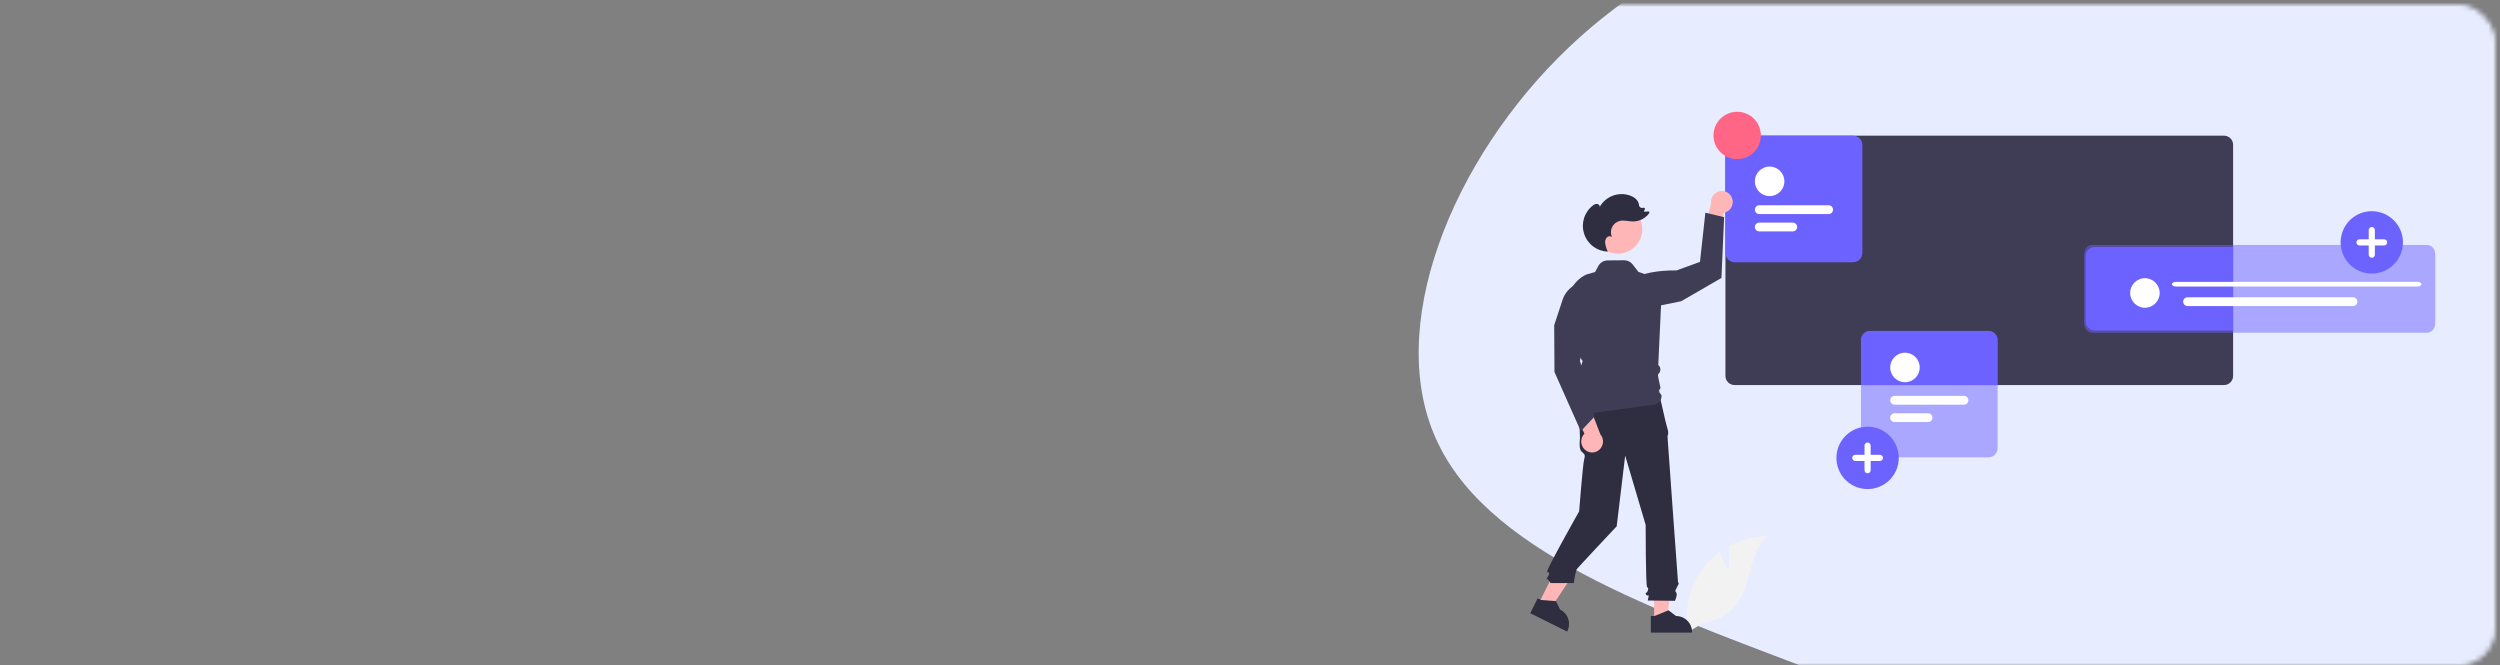 <svg width="541" height="144" viewBox="0 0 541 144" fill="none" xmlns="http://www.w3.org/2000/svg">
<rect x="0" y="0" width="541" height="144" fill="#808080" stroke="none"/>
<mask id="mask0_408_884" style="mask-type:alpha" maskUnits="userSpaceOnUse" x="0" y="1" width="540" height="143">
<rect x="0.5" y="1.5" width="539" height="142" rx="7.5" fill="#D0DCFF" stroke="#EDEDED"/>
</mask>
<g mask="url(#mask0_408_884)">
<path d="M558.727 -2.854C587.869 22.125 599.845 67.378 586.671 102.856C573.897 138.334 535.973 164.038 500.843 169.83C465.713 175.261 433.378 160.78 397.45 147.023C361.921 133.266 323.198 120.957 311.222 95.978C299.246 71.36 314.016 34.434 339.565 10.178C365.114 -14.077 401.442 -25.662 442.559 -28.92C483.677 -32.54 529.585 -27.834 558.727 -2.854Z" fill="#E7EDFF"/>
</g>
<mask id="mask1_408_884" style="mask-type:alpha" maskUnits="userSpaceOnUse" x="0" y="0" width="541" height="143">
<rect x="0.5" y="0.5" width="540" height="142" rx="7.5" fill="#F4F3FE" stroke="#265EF5"/>
</mask>
<g mask="url(#mask1_408_884)">
</g>
<path d="M374.044 123.588L374.287 118.11C376.826 116.752 379.657 116.035 382.536 116.021C378.574 119.261 379.069 125.508 376.383 129.865C375.535 131.218 374.394 132.362 373.044 133.213C371.693 134.065 370.169 134.601 368.583 134.783L365.268 136.813C364.813 134.276 364.914 131.671 365.562 129.176C366.211 126.681 367.392 124.357 369.025 122.363C369.952 121.254 371.015 120.266 372.189 119.422C372.983 121.516 374.044 123.588 374.044 123.588Z" fill="#F2F2F2"/>
<path d="M481.278 29.359H375.353C374.831 29.359 374.331 29.566 373.961 29.935C373.592 30.304 373.384 30.805 373.384 31.327V81.351C373.384 81.874 373.592 82.375 373.961 82.744C374.33 83.113 374.831 83.321 375.353 83.322H481.278C481.8 83.321 482.3 83.113 482.668 82.743C483.037 82.374 483.245 81.873 483.245 81.351V31.327C483.244 30.805 483.037 30.305 482.668 29.936C482.299 29.567 481.799 29.359 481.278 29.359Z" fill="#3F3D56"/>
<path d="M453.299 53.459C452.777 53.46 452.277 53.667 451.908 54.036C451.54 54.405 451.332 54.906 451.332 55.427V69.558C451.332 70.08 451.539 70.58 451.908 70.95C452.277 71.319 452.777 71.527 453.299 71.528H483.245V53.459H453.299Z" fill="#6C63FF"/>
<path opacity="0.5" d="M525.224 72H452.776C452.305 71.999 451.854 71.781 451.521 71.393C451.188 71.004 451.001 70.478 451 69.929V55.071C451.001 54.522 451.188 53.995 451.521 53.607C451.854 53.219 452.305 53.001 452.776 53H525.224C525.695 53.001 526.146 53.219 526.479 53.607C526.812 53.995 526.999 54.522 527 55.071V69.929C526.999 70.478 526.812 71.004 526.479 71.393C526.146 71.781 525.695 71.999 525.224 72Z" fill="#6C63FF"/>
<path d="M464.159 66.592C465.923 66.592 467.353 65.161 467.353 63.396C467.353 61.631 465.923 60.2 464.159 60.2C462.395 60.2 460.964 61.631 460.964 63.396C460.964 65.161 462.395 66.592 464.159 66.592Z" fill="white"/>
<path d="M523.138 62H470.862C470.633 62 470.414 61.947 470.252 61.854C470.091 61.76 470 61.633 470 61.5C470 61.367 470.091 61.24 470.252 61.146C470.414 61.053 470.633 61 470.862 61H523.138C523.367 61 523.586 61.053 523.748 61.146C523.909 61.24 524 61.367 524 61.5C524 61.633 523.909 61.76 523.748 61.854C523.586 61.947 523.367 62 523.138 62Z" fill="white"/>
<path d="M509.186 66.228H473.386C473.134 66.228 472.892 66.128 472.714 65.949C472.535 65.771 472.435 65.529 472.435 65.276C472.435 65.024 472.535 64.782 472.714 64.603C472.892 64.425 473.134 64.325 473.386 64.325H509.186C509.438 64.325 509.68 64.425 509.859 64.603C510.037 64.782 510.137 65.024 510.137 65.276C510.137 65.529 510.037 65.771 509.859 65.949C509.68 66.128 509.438 66.228 509.186 66.228Z" fill="white"/>
<path d="M357.952 134.207L360.717 134.207L362.032 123.538H357.952L357.952 134.207Z" fill="#FFB6B6"/>
<path d="M357.247 133.304L358.025 133.304L361.063 132.068L362.692 133.304C363.612 133.304 364.495 133.669 365.145 134.32C365.796 134.971 366.162 135.854 366.162 136.775V136.888L357.247 136.888L357.247 133.304Z" fill="#2F2E41"/>
<path d="M332.971 130.611L335.446 131.845L341.38 122.883L337.728 121.062L332.971 130.611Z" fill="#FFB6B6"/>
<path d="M332.743 129.488L333.439 129.835L336.71 130.085L337.616 131.918C338.439 132.328 339.066 133.05 339.359 133.923C339.651 134.796 339.584 135.749 339.174 136.573L339.123 136.674L331.145 132.696L332.743 129.488Z" fill="#2F2E41"/>
<path d="M359.177 85.753L341.598 86.212L341.904 94.776C341.904 94.776 341.598 97.07 342.21 97.681C342.821 98.293 343.127 98.293 342.821 99.364C342.516 100.434 341.725 110.662 341.725 110.662C341.725 110.662 334.51 123.425 334.816 123.731C335.122 124.037 335.428 123.731 335.122 124.496C334.816 125.261 334.51 124.955 334.816 125.261C335.087 125.553 335.342 125.859 335.58 126.178H340.563C340.563 126.178 340.842 124.649 340.842 124.496C340.842 124.343 341.147 123.425 341.147 123.273C341.147 123.12 349.853 113.892 349.853 113.892L351.687 98.599L356.12 113.586C356.12 113.586 356.12 126.738 356.426 127.044C356.731 127.35 356.731 127.197 356.579 127.809C356.426 128.42 355.814 128.267 356.273 128.726C356.731 129.185 356.884 128.42 356.731 129.185L356.579 129.95L362.451 130.015C362.451 130.015 363.063 128.726 362.757 128.267C362.451 127.809 362.47 127.934 362.843 127.183C363.216 126.432 363.368 126.279 363.216 126.126C363.063 125.973 363.063 125.16 363.063 125.16C363.063 125.16 360.859 95.082 360.859 94.623C360.847 94.387 360.891 94.151 360.986 93.935V93.312L360.4 91.105L359.177 85.753Z" fill="#2F2E41"/>
<path d="M513.255 59.199C511.921 59.199 510.616 58.803 509.507 58.061C508.398 57.32 507.533 56.266 507.023 55.033C506.512 53.8 506.379 52.443 506.639 51.134C506.899 49.825 507.542 48.622 508.485 47.678C509.428 46.734 510.63 46.092 511.939 45.831C513.247 45.571 514.603 45.705 515.836 46.215C517.068 46.726 518.122 47.591 518.863 48.701C519.604 49.811 520 51.115 520 52.45C520 54.24 519.289 55.956 518.024 57.222C516.759 58.488 515.044 59.199 513.255 59.199Z" fill="#6C63FF"/>
<path d="M515.916 51.785H513.92V49.788C513.92 49.611 513.85 49.442 513.725 49.317C513.6 49.192 513.431 49.122 513.255 49.122C513.078 49.122 512.909 49.192 512.784 49.317C512.659 49.442 512.589 49.611 512.589 49.788V51.785H510.593C510.506 51.785 510.419 51.802 510.338 51.835C510.257 51.868 510.184 51.917 510.122 51.979C510.06 52.041 510.011 52.114 509.977 52.195C509.944 52.276 509.926 52.363 509.926 52.45C509.926 52.538 509.944 52.624 509.977 52.705C510.011 52.786 510.06 52.86 510.122 52.922C510.184 52.983 510.257 53.032 510.338 53.066C510.419 53.099 510.506 53.116 510.593 53.116H512.589V55.113C512.589 55.29 512.659 55.459 512.784 55.584C512.909 55.709 513.078 55.779 513.255 55.779C513.431 55.779 513.6 55.709 513.725 55.584C513.85 55.459 513.92 55.29 513.92 55.113V53.116H515.916C516.093 53.116 516.262 53.046 516.387 52.921C516.511 52.796 516.582 52.627 516.582 52.45C516.582 52.274 516.511 52.105 516.387 51.98C516.262 51.855 516.093 51.785 515.916 51.785Z" fill="white"/>
<path d="M430.311 71.618H404.682C404.16 71.619 403.659 71.827 403.29 72.196C402.921 72.566 402.713 73.067 402.712 73.589V83.322H432.278V73.589C432.277 73.067 432.07 72.566 431.701 72.197C431.333 71.828 430.832 71.62 430.311 71.618Z" fill="#6C63FF"/>
<path opacity="0.5" d="M430.31 98.966H404.681C404.159 98.966 403.659 98.758 403.29 98.389C402.92 98.019 402.713 97.519 402.712 96.996V73.588C402.713 73.066 402.92 72.565 403.29 72.196C403.659 71.827 404.159 71.619 404.681 71.618H430.31C430.832 71.619 431.332 71.827 431.701 72.196C432.07 72.565 432.278 73.066 432.278 73.588V96.996C432.278 97.519 432.07 98.019 431.701 98.389C431.332 98.758 430.832 98.966 430.31 98.966Z" fill="#6C63FF"/>
<path d="M412.232 82.714C413.996 82.714 415.426 81.283 415.426 79.518C415.426 77.753 413.996 76.322 412.232 76.322C410.468 76.322 409.037 77.753 409.037 79.518C409.037 81.283 410.468 82.714 412.232 82.714Z" fill="white"/>
<path d="M425.002 87.572H409.989C409.736 87.572 409.494 87.472 409.316 87.293C409.138 87.115 409.037 86.873 409.037 86.62C409.037 86.368 409.138 86.126 409.316 85.947C409.494 85.769 409.736 85.668 409.989 85.668H425.002C425.254 85.668 425.496 85.769 425.674 85.947C425.853 86.126 425.953 86.368 425.953 86.62C425.953 86.873 425.853 87.115 425.674 87.293C425.496 87.472 425.254 87.572 425.002 87.572Z" fill="white"/>
<path d="M417.233 91.333H409.989C409.736 91.333 409.494 91.233 409.316 91.054C409.137 90.876 409.037 90.633 409.037 90.381C409.037 90.129 409.137 89.886 409.316 89.708C409.494 89.529 409.736 89.429 409.989 89.429H417.233C417.485 89.429 417.727 89.529 417.906 89.708C418.084 89.886 418.185 90.129 418.185 90.381C418.185 90.633 418.084 90.876 417.906 91.054C417.727 91.233 417.485 91.333 417.233 91.333Z" fill="white"/>
<path d="M404.147 105.836C402.812 105.836 401.508 105.441 400.399 104.699C399.29 103.958 398.425 102.904 397.915 101.67C397.404 100.437 397.271 99.08 397.531 97.771C397.791 96.462 398.434 95.26 399.377 94.316C400.32 93.372 401.522 92.729 402.831 92.469C404.139 92.209 405.495 92.342 406.728 92.853C407.96 93.364 409.014 94.229 409.755 95.339C410.496 96.448 410.892 97.753 410.892 99.088C410.892 100.878 410.181 102.594 408.916 103.86C407.651 105.125 405.936 105.836 404.147 105.836Z" fill="#6C63FF"/>
<path d="M406.808 98.422H404.812V96.425C404.812 96.248 404.742 96.079 404.617 95.954C404.492 95.829 404.323 95.759 404.147 95.759C403.97 95.759 403.801 95.829 403.676 95.954C403.551 96.079 403.481 96.248 403.481 96.425V98.422H401.485C401.398 98.422 401.311 98.439 401.23 98.472C401.149 98.506 401.076 98.555 401.014 98.617C400.952 98.678 400.903 98.752 400.869 98.833C400.836 98.914 400.818 99 400.818 99.088C400.818 99.175 400.836 99.262 400.869 99.343C400.903 99.424 400.952 99.497 401.014 99.559C401.076 99.621 401.149 99.67 401.23 99.703C401.311 99.737 401.398 99.754 401.485 99.754H403.481V101.751C403.481 101.927 403.551 102.096 403.676 102.221C403.801 102.346 403.97 102.416 404.147 102.416C404.323 102.416 404.492 102.346 404.617 102.221C404.742 102.096 404.812 101.927 404.812 101.751V99.754H406.808C406.985 99.754 407.154 99.683 407.279 99.558C407.403 99.434 407.474 99.264 407.474 99.088C407.474 98.911 407.403 98.742 407.279 98.617C407.154 98.492 406.985 98.422 406.808 98.422Z" fill="white"/>
<path d="M401.024 56.737H375.395C374.873 56.736 374.373 56.529 374.004 56.16C373.635 55.79 373.427 55.29 373.427 54.767V31.359C373.427 30.837 373.635 30.336 374.004 29.967C374.373 29.598 374.874 29.39 375.395 29.389H401.024C401.546 29.39 402.047 29.598 402.416 29.967C402.785 30.336 402.992 30.837 402.993 31.359V54.767C402.992 55.29 402.785 55.79 402.416 56.16C402.047 56.529 401.546 56.736 401.024 56.737Z" fill="#6C63FF"/>
<path d="M382.947 42.438C384.711 42.438 386.141 41.007 386.141 39.242C386.141 37.477 384.711 36.046 382.947 36.046C381.182 36.046 379.752 37.477 379.752 39.242C379.752 41.007 381.182 42.438 382.947 42.438Z" fill="#6C63FF"/>
<path d="M395.716 46.32H380.703C380.451 46.32 380.209 46.219 380.031 46.041C379.852 45.862 379.752 45.62 379.752 45.368C379.752 45.116 379.852 44.873 380.031 44.695C380.209 44.517 380.451 44.416 380.703 44.416H395.716C395.969 44.416 396.211 44.517 396.389 44.695C396.567 44.873 396.668 45.116 396.668 45.368C396.668 45.62 396.567 45.862 396.389 46.041C396.211 46.219 395.969 46.32 395.716 46.32Z" fill="#6C63FF"/>
<path d="M387.948 50.08H380.703C380.451 50.08 380.209 49.98 380.031 49.802C379.852 49.623 379.752 49.381 379.752 49.129C379.752 48.876 379.852 48.634 380.031 48.456C380.209 48.277 380.451 48.177 380.703 48.177H387.948C388.2 48.177 388.442 48.277 388.621 48.456C388.799 48.634 388.899 48.876 388.899 49.129C388.899 49.381 388.799 49.623 388.621 49.802C388.442 49.98 388.2 50.08 387.948 50.08Z" fill="#6C63FF"/>
<path opacity="0.5" d="M401.024 56.737H375.395C374.873 56.736 374.373 56.529 374.004 56.16C373.635 55.79 373.427 55.29 373.427 54.767V31.359C373.427 30.837 373.635 30.336 374.004 29.967C374.373 29.598 374.874 29.39 375.395 29.389H401.024C401.546 29.39 402.047 29.598 402.416 29.967C402.785 30.336 402.992 30.837 402.993 31.359V54.767C402.992 55.29 402.785 55.79 402.416 56.16C402.047 56.529 401.546 56.736 401.024 56.737Z" fill="#6C63FF"/>
<path d="M382.947 42.438C384.711 42.438 386.141 41.007 386.141 39.242C386.141 37.477 384.711 36.046 382.947 36.046C381.182 36.046 379.752 37.477 379.752 39.242C379.752 41.007 381.182 42.438 382.947 42.438Z" fill="white"/>
<path d="M395.716 46.32H380.703C380.451 46.32 380.209 46.219 380.031 46.041C379.852 45.862 379.752 45.62 379.752 45.368C379.752 45.116 379.852 44.873 380.031 44.695C380.209 44.517 380.451 44.416 380.703 44.416H395.716C395.969 44.416 396.211 44.517 396.389 44.695C396.567 44.873 396.668 45.116 396.668 45.368C396.668 45.62 396.567 45.862 396.389 46.041C396.211 46.219 395.969 46.32 395.716 46.32Z" fill="white"/>
<path d="M387.948 50.08H380.703C380.451 50.08 380.209 49.98 380.031 49.802C379.852 49.623 379.752 49.381 379.752 49.129C379.752 48.876 379.852 48.634 380.031 48.456C380.209 48.277 380.451 48.177 380.703 48.177H387.948C388.2 48.177 388.442 48.277 388.621 48.456C388.799 48.634 388.899 48.876 388.899 49.129C388.899 49.381 388.799 49.623 388.621 49.802C388.442 49.98 388.2 50.08 387.948 50.08Z" fill="white"/>
<path d="M375.924 34.44C378.755 34.44 381.049 32.145 381.049 29.312C381.049 26.481 378.755 24.185 375.924 24.185C373.094 24.185 370.799 26.481 370.799 29.312C370.799 32.145 373.094 34.44 375.924 34.44Z" fill="#FF6584"/>
<path d="M374.829 42.895C375.039 43.484 375.01 44.133 374.747 44.701C374.484 45.269 374.009 45.711 373.423 45.931C373.294 45.979 373.16 46.016 373.024 46.041L371.67 54.333L368.495 51.4L370.267 43.975C370.202 43.35 370.385 42.723 370.777 42.232C371.17 41.74 371.74 41.423 372.364 41.348C372.889 41.288 373.419 41.408 373.867 41.689C374.315 41.97 374.654 42.395 374.829 42.895Z" fill="#FFB6B6"/>
<path d="M351.395 61.684C351.395 61.684 353.86 58.426 362.803 58.515L367.878 56.67L369.038 46.031L373.099 46.998L372.519 60.152L363.818 65.181L352.411 67.502L351.395 61.684Z" fill="#3F3D56"/>
<path d="M350.086 54.897C353.017 54.897 355.394 52.52 355.394 49.587C355.394 46.654 353.017 44.277 350.086 44.277C347.155 44.277 344.778 46.654 344.778 49.587C344.778 52.52 347.155 54.897 350.086 54.897Z" fill="#FFB6B6"/>
<path d="M341.103 89.85C341.093 89.85 341.084 89.849 341.075 89.846C340.977 89.819 340.899 89.797 341.253 86.738L341.635 84.32L341.262 82.185L340.635 81.558L341.643 80.55L342.488 78.148L341.025 75.979L339.347 67.112C339.059 65.582 339.283 63.999 339.985 62.609C340.687 61.22 341.828 60.101 343.23 59.426L345.173 58.858L345.879 57.561C346.078 57.197 346.37 56.893 346.725 56.68C347.081 56.467 347.487 56.353 347.902 56.35L351.458 56.323C351.817 56.32 352.172 56.401 352.494 56.558C352.817 56.716 353.098 56.946 353.317 57.23L354.558 58.844L359.703 60.593L358.85 78.984C358.986 79.098 359.096 79.238 359.175 79.397C359.253 79.555 359.298 79.728 359.306 79.905C359.315 80.081 359.286 80.258 359.223 80.423C359.159 80.588 359.062 80.738 358.938 80.863C358.885 80.917 358.842 80.961 358.816 80.99C358.729 81.114 358.892 82.034 359.093 82.816L359.351 84.012C359.268 84.072 359.198 84.147 359.146 84.235C359.094 84.322 359.061 84.419 359.048 84.52C359.036 84.621 359.044 84.724 359.073 84.821C359.102 84.918 359.151 85.009 359.217 85.087L359.545 85.475C359.61 85.962 359.48 86.455 359.182 86.845C358.884 87.236 358.444 87.493 357.957 87.559C353.255 88.199 341.127 89.85 341.103 89.85Z" fill="#3F3D56"/>
<path d="M348.728 54.637C348.706 54.587 348.683 54.537 348.66 54.487C348.669 54.487 348.678 54.488 348.686 54.488L348.728 54.637Z" fill="#2F2E41"/>
<path d="M344.631 44.518C344.883 44.28 345.21 44.139 345.556 44.118C345.899 44.129 346.247 44.439 346.176 44.775C346.807 43.658 347.81 42.799 349.01 42.349C350.211 41.899 351.531 41.886 352.74 42.313C353.593 42.614 354.43 43.216 354.626 44.1C354.645 44.332 354.714 44.557 354.828 44.759C354.928 44.868 355.056 44.944 355.199 44.981C355.341 45.017 355.491 45.01 355.629 44.962L355.638 44.96C355.685 44.944 355.737 44.942 355.785 44.955C355.833 44.968 355.877 44.996 355.909 45.034C355.942 45.072 355.963 45.119 355.968 45.169C355.974 45.219 355.964 45.27 355.941 45.314L355.7 45.764C356.004 45.832 356.32 45.825 356.621 45.745C356.671 45.732 356.724 45.734 356.772 45.752C356.821 45.77 356.862 45.803 356.892 45.846C356.921 45.889 356.936 45.939 356.935 45.991C356.934 46.043 356.918 46.093 356.887 46.135C356.486 46.684 355.962 47.132 355.358 47.443C354.753 47.754 354.084 47.919 353.405 47.926C352.44 47.92 351.466 47.587 350.527 47.809C350.164 47.895 349.825 48.061 349.534 48.295C349.244 48.529 349.009 48.826 348.848 49.162C348.687 49.499 348.603 49.867 348.603 50.241C348.603 50.614 348.686 50.982 348.846 51.319C348.558 51.004 348.001 51.078 347.706 51.388C347.57 51.553 347.47 51.745 347.411 51.951C347.352 52.157 347.336 52.373 347.364 52.586C347.443 53.236 347.636 53.867 347.934 54.451C346.794 54.416 345.692 54.031 344.777 53.349C343.862 52.667 343.178 51.721 342.818 50.638C342.457 49.555 342.438 48.387 342.762 47.293C343.086 46.198 343.739 45.23 344.631 44.518Z" fill="#2F2E41"/>
<path d="M343.17 97.466C342.663 97.1 342.32 96.549 342.214 95.932C342.109 95.315 342.251 94.681 342.608 94.168C342.688 94.054 342.777 93.948 342.875 93.851L339.293 86.251L343.571 86.868L346.316 93.99C346.725 94.468 346.929 95.088 346.884 95.715C346.839 96.343 346.549 96.927 346.077 97.343C345.679 97.69 345.174 97.892 344.645 97.914C344.117 97.937 343.597 97.779 343.17 97.466Z" fill="#FFB6B6"/>
<path d="M342.086 93.317L336.386 80.501L336.329 70.38L338.126 64.913C338.37 64.171 338.76 63.486 339.273 62.897C339.786 62.309 340.411 61.829 341.113 61.487C341.814 61.144 342.577 60.946 343.356 60.904C344.135 60.861 344.915 60.976 345.65 61.24L345.689 61.255L345.706 61.293C345.772 61.448 347.279 65.177 342.81 72.848L341.91 78.097L345.066 90.129L342.086 93.317Z" fill="#3F3D56"/>
</svg>
